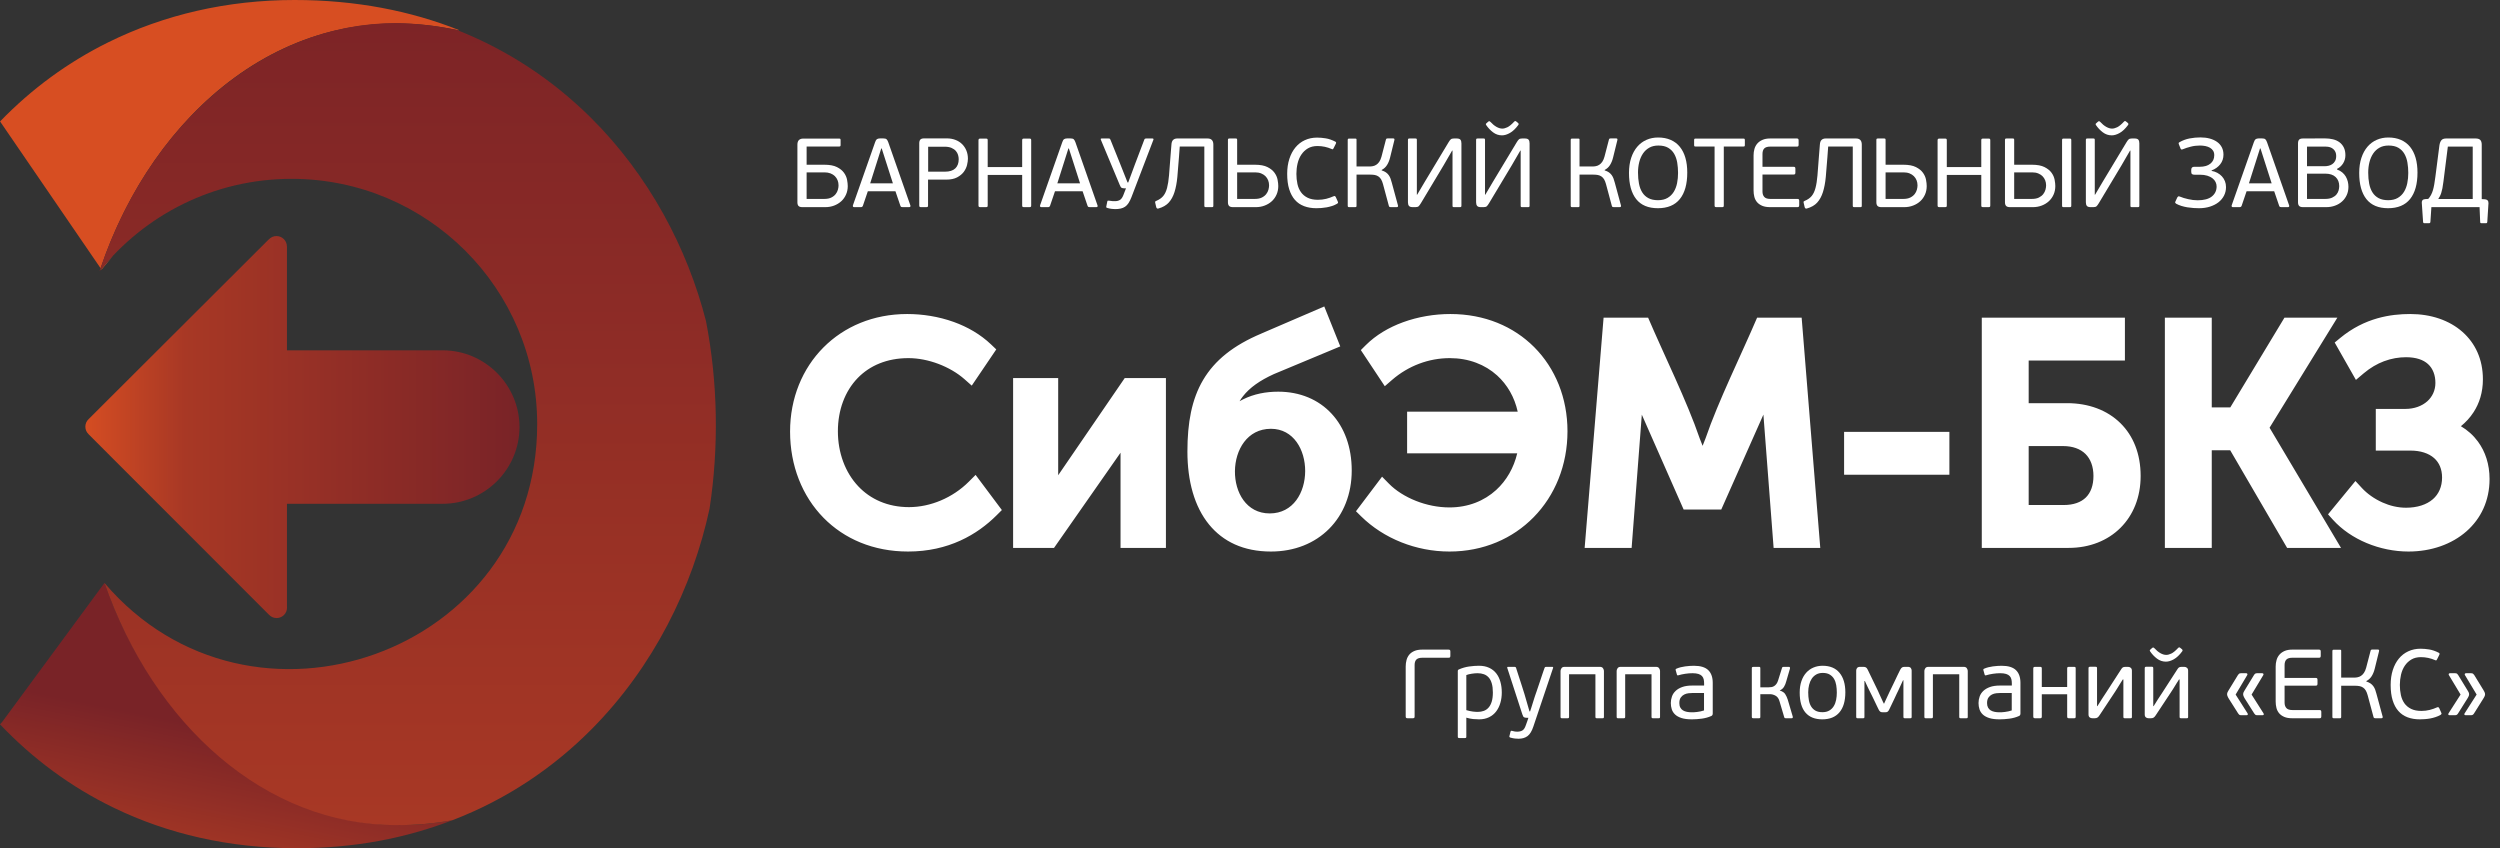 <svg width="168" height="57" viewBox="0 0 168 57" fill="none" xmlns="http://www.w3.org/2000/svg">
<rect x="0" y="0" width="168" height="57" fill="#333333" stroke="none"/>
<path fill-rule="evenodd" clip-rule="evenodd" d="M0.157 48.5L0 48.674C2.186 50.976 4.751 52.883 7.659 54.288C11.26 56.028 15.376 57 19.937 57C23.875 57 27.28 56.316 30.397 55.12C19.247 57.172 10.549 49.178 7.02 39.175L0.157 48.5Z" fill="url(#paint0_linear_224_48)"/>
<path d="M6.823 18.118L6.801 18.086C7.059 17.772 7.327 17.467 7.606 17.172L6.823 18.118ZM6.758 18.023L0.005 8.161C2.12 5.972 4.561 4.188 7.259 2.851C11.019 0.989 15.263 0 19.796 0C23.937 0 27.619 0.74 30.848 2.022L30.785 2.045L30.729 2.022C19.31 -0.44 10.276 7.625 6.758 18.023Z" fill="#D74E22"/>
<path d="M7.132 39.18L7.14 39.175L7.162 39.162L7.132 39.18Z" fill="white"/>
<path fill-rule="evenodd" clip-rule="evenodd" d="M18.054 16.1L18.05 16.098L5.961 28.159C5.822 28.287 5.735 28.47 5.735 28.673C5.735 28.877 5.823 29.06 5.962 29.188V29.19L18.064 41.299H18.065C18.193 41.442 18.38 41.533 18.588 41.533C18.975 41.533 19.288 41.22 19.288 40.834C19.288 40.805 19.286 40.776 19.283 40.747V33.855H29.746C32.587 33.855 34.91 31.534 34.91 28.698C34.91 25.862 32.587 23.541 29.746 23.541H19.283V16.555L19.279 16.553C19.274 16.171 18.963 15.863 18.579 15.863C18.37 15.863 18.183 15.955 18.054 16.1Z" fill="url(#paint1_linear_224_48)"/>
<path fill-rule="evenodd" clip-rule="evenodd" d="M6.689 18.224C9.714 14.442 14.37 12.018 19.594 12.018C28.71 12.018 36.099 19.397 36.099 28.5C36.099 43.919 16.843 50.702 7.02 39.175C10.35 48.698 17.797 55.451 26.652 55.451C27.96 55.451 29.208 55.337 30.397 55.12C34.084 53.707 37.198 51.576 39.744 49.013C43.918 44.813 46.553 39.447 47.683 34.176C48.316 30.026 48.24 25.688 47.443 21.579C46.199 16.706 43.623 11.783 39.67 7.875C37.217 5.451 34.24 3.417 30.73 2.023C29.442 1.745 28.085 1.579 26.652 1.548C17.643 1.548 9.926 8.437 6.689 18.224Z" fill="url(#paint2_linear_224_48)"/>
<path d="M55.342 34.797C53.908 33.337 53.093 31.293 53.093 29.001C53.093 26.751 53.924 24.766 55.338 23.346C56.732 21.946 58.686 21.102 60.963 21.102C61.994 21.102 63.079 21.271 64.094 21.636C65.02 21.97 65.887 22.467 66.601 23.148L66.949 23.48L65.302 25.914L64.817 25.485C64.335 25.059 63.721 24.702 63.055 24.451C62.406 24.207 61.711 24.066 61.044 24.066C59.595 24.066 58.44 24.575 57.638 25.403C56.775 26.294 56.306 27.566 56.306 28.981C56.306 30.417 56.791 31.743 57.677 32.681C58.488 33.54 59.647 34.079 61.085 34.079C61.811 34.079 62.545 33.919 63.228 33.63C63.919 33.337 64.563 32.91 65.096 32.377L65.56 31.913L67.326 34.275L66.978 34.622C66.326 35.273 65.518 35.883 64.529 36.331C63.543 36.779 62.382 37.063 61.024 37.063C58.679 37.063 56.726 36.206 55.342 34.797ZM159.036 36.492C158.167 36.129 157.378 35.598 156.77 34.925L156.444 34.563L158.285 32.324L158.726 32.801C159.073 33.175 159.553 33.522 160.106 33.768C160.592 33.985 161.134 34.119 161.686 34.119C162.436 34.119 163.064 33.917 163.49 33.546C163.879 33.208 164.107 32.712 164.107 32.088C164.107 31.524 163.91 31.082 163.574 30.785C163.203 30.457 162.651 30.28 161.991 30.28H159.653V27.479H161.646C162.235 27.479 162.754 27.288 163.117 26.964C163.453 26.66 163.659 26.233 163.659 25.732C163.659 25.227 163.501 24.77 163.16 24.463C162.848 24.18 162.364 24.005 161.686 24.005C161.21 24.005 160.704 24.086 160.197 24.278C159.743 24.45 159.285 24.712 158.84 25.088L158.318 25.53L156.891 23.018L157.257 22.716C158.087 22.03 158.941 21.626 159.754 21.393C160.56 21.163 161.318 21.102 161.971 21.102C163.369 21.102 164.6 21.526 165.479 22.304C166.338 23.064 166.851 24.146 166.851 25.488C166.851 26.38 166.608 27.104 166.233 27.687C165.99 28.066 165.693 28.381 165.372 28.641C165.822 28.907 166.211 29.254 166.519 29.674C167.014 30.348 167.298 31.2 167.298 32.19C167.298 33.657 166.71 34.856 165.75 35.702C164.758 36.577 163.375 37.063 161.849 37.063C160.898 37.063 159.923 36.864 159.036 36.492ZM148.061 36.819H145.479V21.346H148.63V27.377H149.876L153.516 21.346H157.071L152.515 28.743L157.316 36.819H153.694L149.871 30.26H148.63V36.819H148.061ZM139.012 36.819H133.176V21.346H142.794V24.229H136.327V27.093H138.91C140.353 27.093 141.61 27.562 142.5 28.443C143.349 29.283 143.851 30.481 143.851 31.986C143.851 33.416 143.353 34.616 142.501 35.466C141.639 36.327 140.426 36.819 139.012 36.819ZM136.327 29.976V33.937H138.686C139.334 33.937 139.837 33.757 140.169 33.431C140.5 33.106 140.68 32.613 140.68 31.986C140.68 31.353 140.487 30.846 140.145 30.507C139.8 30.166 139.286 29.976 138.646 29.976H136.327ZM130.43 31.904H123.923V29.022H130.999V31.904H130.43ZM109.118 36.819H106.488L107.761 21.346H110.753C111.824 23.852 113.368 26.967 114.218 29.456C114.283 29.614 114.35 29.786 114.415 29.96C114.481 29.785 114.548 29.614 114.613 29.456C115.462 26.968 117.008 23.85 118.078 21.346H121.071L122.322 36.819H119.187L118.501 27.862L115.669 34.24H113.14L110.33 27.865L109.645 36.819H109.118ZM94.18 36.447C93.139 36.035 92.216 35.433 91.476 34.706L91.121 34.356L92.874 32.033L93.336 32.503C93.791 32.967 94.427 33.373 95.156 33.661C95.852 33.936 96.627 34.099 97.405 34.099C98.667 34.099 99.742 33.657 100.541 32.928C101.236 32.293 101.728 31.437 101.957 30.463H94.558V27.662H101.989C101.775 26.691 101.292 25.852 100.606 25.23C99.8 24.501 98.704 24.066 97.425 24.066C96.722 24.066 96.026 24.193 95.367 24.442C94.716 24.687 94.099 25.052 93.546 25.53L93.058 25.953L91.448 23.526L91.776 23.198C92.461 22.514 93.333 22.001 94.286 21.653C95.297 21.284 96.401 21.102 97.466 21.102C99.775 21.102 101.715 21.942 103.095 23.324C104.518 24.749 105.335 26.745 105.335 28.981C105.335 31.269 104.491 33.298 103.065 34.753C101.656 36.192 99.685 37.063 97.405 37.063C96.264 37.063 95.171 36.84 94.18 36.447ZM81.252 35.252C80.262 34.044 79.794 32.324 79.794 30.342C79.794 28.406 80.081 26.837 80.85 25.532C81.627 24.22 82.87 23.21 84.776 22.41L84.776 22.408L88.991 20.594L90.066 23.278L85.604 25.139C84.669 25.565 83.986 26.043 83.53 26.626C83.446 26.733 83.369 26.845 83.299 26.962C83.371 26.921 83.443 26.882 83.516 26.845C84.266 26.467 85.084 26.321 85.895 26.321C87.362 26.321 88.609 26.853 89.489 27.806C90.341 28.728 90.836 30.035 90.836 31.621C90.836 33.205 90.28 34.57 89.313 35.54C88.356 36.499 87.008 37.063 85.406 37.063C83.558 37.063 82.186 36.392 81.252 35.252ZM85.325 34.502C88.51 34.502 88.467 28.815 85.406 28.815C82.216 28.815 82.174 34.502 85.325 34.502ZM70.541 36.819H68.081V25.407H71.11V31.936L75.581 25.407H78.35V36.819H75.3V30.423L70.83 36.819H70.541Z" fill="white"/>
<path d="M56.35 12.459C56.35 12.336 56.329 12.222 56.288 12.117C56.246 12.011 56.186 11.919 56.107 11.84C56.029 11.761 55.93 11.699 55.812 11.652C55.694 11.607 55.558 11.583 55.405 11.583H54.205V13.367H55.399C55.587 13.367 55.742 13.336 55.864 13.275C55.987 13.214 56.084 13.137 56.156 13.045C56.229 12.952 56.279 12.854 56.307 12.748C56.336 12.643 56.35 12.547 56.35 12.459ZM53.921 13.92C53.798 13.92 53.712 13.894 53.661 13.841C53.611 13.788 53.586 13.705 53.586 13.591V9.721C53.586 9.581 53.62 9.477 53.688 9.412C53.756 9.346 53.852 9.313 53.974 9.313H56.389C56.434 9.313 56.461 9.322 56.472 9.339C56.483 9.357 56.488 9.385 56.488 9.425V9.741C56.488 9.776 56.483 9.802 56.472 9.82C56.461 9.837 56.434 9.846 56.389 9.846H54.205V11.07H55.393C55.752 11.07 56.035 11.123 56.243 11.228C56.451 11.333 56.609 11.46 56.716 11.61C56.823 11.759 56.892 11.916 56.923 12.08C56.953 12.245 56.969 12.386 56.969 12.505C56.969 12.711 56.931 12.901 56.853 13.074C56.777 13.248 56.67 13.397 56.535 13.522C56.398 13.647 56.238 13.744 56.054 13.815C55.87 13.885 55.672 13.92 55.462 13.92H53.921Z" fill="white"/>
<path d="M59.562 10.945L59.252 9.978H59.219L58.923 10.912L58.476 12.321H60.003L59.562 10.945ZM60.661 13.92C60.621 13.92 60.59 13.916 60.565 13.907C60.541 13.898 60.52 13.87 60.503 13.821L60.174 12.854H58.318L57.989 13.821C57.967 13.887 57.921 13.92 57.85 13.92H57.403C57.359 13.92 57.332 13.908 57.321 13.884C57.31 13.86 57.309 13.83 57.317 13.795L58.805 9.563C58.84 9.458 58.879 9.389 58.923 9.356C58.967 9.323 59.039 9.304 59.14 9.3H59.338C59.456 9.3 59.536 9.32 59.578 9.359C59.62 9.399 59.658 9.466 59.693 9.563L61.174 13.795C61.187 13.825 61.188 13.854 61.177 13.88C61.167 13.907 61.139 13.92 61.095 13.92H60.661Z" fill="white"/>
<path d="M64.425 10.702C64.425 10.61 64.411 10.514 64.382 10.415C64.354 10.317 64.305 10.227 64.234 10.145C64.164 10.064 64.068 9.996 63.945 9.941C63.822 9.887 63.668 9.859 63.484 9.859H62.372V11.537H63.497C63.809 11.537 64.041 11.464 64.195 11.317C64.348 11.17 64.425 10.965 64.425 10.702ZM61.773 9.635C61.773 9.521 61.797 9.437 61.845 9.382C61.893 9.327 61.979 9.3 62.101 9.3H63.632C63.837 9.3 64.027 9.333 64.2 9.399C64.373 9.464 64.522 9.557 64.646 9.678C64.771 9.799 64.869 9.944 64.939 10.113C65.009 10.281 65.044 10.467 65.044 10.668C65.044 10.787 65.024 10.928 64.985 11.09C64.945 11.252 64.872 11.406 64.765 11.551C64.657 11.695 64.509 11.818 64.318 11.919C64.128 12.02 63.884 12.07 63.586 12.07H62.365V13.808C62.365 13.856 62.356 13.887 62.339 13.9C62.321 13.913 62.288 13.92 62.24 13.92H61.898C61.854 13.92 61.822 13.913 61.803 13.9C61.783 13.887 61.773 13.856 61.773 13.808V9.635Z" fill="white"/>
<path d="M68.69 9.425C68.69 9.377 68.7 9.346 68.719 9.333C68.74 9.319 68.771 9.313 68.815 9.313H69.17C69.219 9.313 69.251 9.319 69.269 9.333C69.287 9.346 69.296 9.377 69.296 9.425V13.808C69.296 13.856 69.287 13.887 69.269 13.9C69.251 13.913 69.219 13.92 69.17 13.92H68.815C68.771 13.92 68.74 13.913 68.719 13.9C68.7 13.887 68.69 13.856 68.69 13.808V11.755H66.373V13.808C66.373 13.856 66.364 13.887 66.347 13.9C66.329 13.913 66.295 13.92 66.247 13.92H65.881C65.841 13.92 65.81 13.913 65.788 13.9C65.766 13.887 65.754 13.856 65.754 13.808V9.425C65.754 9.377 65.766 9.346 65.788 9.333C65.81 9.319 65.841 9.313 65.881 9.313H66.247C66.295 9.313 66.329 9.319 66.347 9.333C66.364 9.346 66.373 9.377 66.373 9.425V11.228H68.69V9.425Z" fill="white"/>
<path d="M72.139 10.945L71.829 9.978H71.796L71.501 10.912L71.053 12.321H72.58L72.139 10.945ZM73.238 13.92C73.198 13.92 73.167 13.916 73.142 13.907C73.118 13.898 73.097 13.87 73.08 13.821L72.751 12.854H70.895L70.566 13.821C70.544 13.887 70.498 13.92 70.428 13.92H69.98C69.936 13.92 69.909 13.908 69.898 13.884C69.887 13.86 69.886 13.83 69.894 13.795L71.382 9.563C71.417 9.458 71.456 9.389 71.501 9.356C71.544 9.323 71.617 9.304 71.718 9.3H71.915C72.033 9.3 72.114 9.32 72.155 9.359C72.197 9.399 72.235 9.466 72.27 9.563L73.751 13.795C73.765 13.825 73.765 13.854 73.755 13.88C73.744 13.907 73.716 13.92 73.672 13.92H73.238Z" fill="white"/>
<path d="M76.035 13.248C75.973 13.407 75.908 13.538 75.84 13.643C75.772 13.749 75.695 13.831 75.607 13.89C75.519 13.95 75.42 13.991 75.311 14.015C75.201 14.039 75.078 14.052 74.942 14.052C74.885 14.052 74.811 14.047 74.719 14.038C74.626 14.029 74.53 14.01 74.429 13.979C74.385 13.966 74.358 13.953 74.347 13.94C74.335 13.927 74.335 13.905 74.343 13.874L74.409 13.545C74.418 13.51 74.43 13.49 74.445 13.485C74.461 13.481 74.486 13.481 74.521 13.485C74.618 13.499 74.698 13.509 74.765 13.515C74.83 13.522 74.894 13.523 74.955 13.518C75.078 13.514 75.183 13.485 75.268 13.43C75.353 13.375 75.427 13.271 75.488 13.117L75.666 12.656H75.561C75.49 12.656 75.431 12.646 75.383 12.627C75.335 12.607 75.289 12.54 75.245 12.426L73.975 9.385C73.953 9.333 73.975 9.306 74.04 9.306H74.501C74.545 9.306 74.575 9.315 74.59 9.333C74.605 9.35 74.618 9.372 74.626 9.398L75.317 11.116L75.771 12.261H75.817L76.258 11.07L76.897 9.385C76.91 9.35 76.927 9.328 76.946 9.319C76.966 9.311 76.993 9.306 77.029 9.306H77.443C77.478 9.306 77.5 9.315 77.509 9.333C77.518 9.35 77.518 9.37 77.509 9.392L76.035 13.248Z" fill="white"/>
<path d="M78.72 9.721C78.729 9.572 78.767 9.465 78.835 9.402C78.903 9.338 78.994 9.306 79.108 9.306H81.148C81.407 9.306 81.537 9.445 81.537 9.721V13.821C81.537 13.865 81.529 13.893 81.514 13.903C81.498 13.915 81.471 13.92 81.431 13.92H81.037C81.001 13.92 80.975 13.915 80.958 13.903C80.94 13.893 80.931 13.865 80.931 13.821V9.846H79.279L79.227 10.557C79.191 11.057 79.155 11.502 79.118 11.893C79.081 12.283 79.017 12.621 78.927 12.906C78.837 13.192 78.709 13.426 78.542 13.611C78.375 13.795 78.143 13.929 77.845 14.012C77.818 14.021 77.792 14.021 77.766 14.012C77.739 14.003 77.717 13.975 77.7 13.927L77.634 13.643C77.617 13.586 77.618 13.55 77.637 13.535C77.657 13.52 77.678 13.508 77.7 13.499C77.902 13.415 78.058 13.306 78.171 13.17C78.282 13.034 78.368 12.853 78.427 12.627C78.486 12.401 78.53 12.12 78.559 11.784C78.587 11.449 78.619 11.037 78.654 10.55L78.72 9.721Z" fill="white"/>
<path d="M85.282 12.459C85.282 12.336 85.261 12.222 85.22 12.117C85.178 12.011 85.118 11.919 85.039 11.84C84.96 11.761 84.863 11.699 84.747 11.652C84.631 11.606 84.497 11.583 84.344 11.583H83.136V13.367H84.33C84.518 13.367 84.674 13.336 84.796 13.275C84.919 13.214 85.016 13.137 85.088 13.045C85.16 12.952 85.211 12.854 85.239 12.748C85.267 12.643 85.282 12.547 85.282 12.459ZM82.853 13.92C82.735 13.92 82.649 13.893 82.596 13.841C82.544 13.788 82.517 13.705 82.517 13.591V9.405C82.517 9.361 82.526 9.334 82.544 9.323C82.562 9.312 82.588 9.306 82.624 9.306H83.03C83.07 9.306 83.097 9.312 83.113 9.323C83.129 9.334 83.136 9.361 83.136 9.405V11.07H84.325C84.683 11.07 84.967 11.123 85.175 11.228C85.383 11.333 85.54 11.46 85.648 11.61C85.755 11.759 85.824 11.916 85.854 12.08C85.885 12.245 85.9 12.386 85.9 12.505C85.9 12.711 85.862 12.901 85.785 13.074C85.709 13.248 85.602 13.397 85.466 13.522C85.33 13.647 85.17 13.744 84.986 13.814C84.801 13.885 84.604 13.92 84.393 13.92H82.853Z" fill="white"/>
<path d="M88.566 13.426C88.759 13.426 88.943 13.404 89.119 13.361C89.294 13.317 89.459 13.259 89.612 13.19C89.661 13.167 89.695 13.165 89.718 13.183C89.739 13.2 89.755 13.22 89.764 13.242L89.889 13.518C89.915 13.571 89.924 13.607 89.915 13.627C89.906 13.647 89.886 13.668 89.856 13.69C89.751 13.751 89.637 13.801 89.517 13.841C89.396 13.88 89.275 13.911 89.155 13.933C89.034 13.955 88.915 13.97 88.796 13.979C88.678 13.988 88.566 13.992 88.46 13.992C88.154 13.992 87.878 13.946 87.635 13.854C87.391 13.762 87.186 13.622 87.019 13.433C86.853 13.244 86.724 13.005 86.634 12.716C86.544 12.426 86.499 12.082 86.499 11.682C86.499 11.313 86.547 10.979 86.644 10.679C86.74 10.378 86.877 10.121 87.052 9.909C87.228 9.696 87.439 9.532 87.687 9.418C87.935 9.304 88.208 9.247 88.507 9.247C88.695 9.247 88.89 9.264 89.092 9.297C89.294 9.329 89.507 9.403 89.731 9.517C89.757 9.53 89.775 9.548 89.784 9.569C89.792 9.592 89.786 9.625 89.764 9.668L89.612 9.971C89.599 9.997 89.585 10.016 89.57 10.027C89.554 10.038 89.529 10.035 89.494 10.017C89.187 9.881 88.866 9.813 88.533 9.813C88.283 9.813 88.069 9.866 87.891 9.971C87.714 10.076 87.567 10.216 87.451 10.389C87.334 10.562 87.25 10.762 87.197 10.988C87.144 11.214 87.118 11.445 87.118 11.682C87.118 11.924 87.141 12.15 87.187 12.36C87.233 12.571 87.312 12.755 87.424 12.913C87.536 13.071 87.685 13.196 87.872 13.288C88.058 13.38 88.29 13.426 88.566 13.426Z" fill="white"/>
<path d="M92.85 11.452C92.965 11.487 93.059 11.531 93.133 11.583C93.208 11.636 93.271 11.698 93.321 11.768C93.372 11.838 93.412 11.915 93.443 11.998C93.474 12.082 93.502 12.174 93.528 12.275L93.943 13.801C93.952 13.823 93.952 13.848 93.943 13.877C93.934 13.906 93.906 13.92 93.857 13.92H93.456C93.434 13.92 93.41 13.916 93.384 13.907C93.357 13.898 93.34 13.874 93.331 13.835L92.936 12.367C92.901 12.239 92.859 12.135 92.811 12.054C92.763 11.973 92.703 11.908 92.633 11.86C92.563 11.812 92.484 11.779 92.396 11.761C92.308 11.744 92.208 11.735 92.093 11.735H91.159V13.821C91.159 13.865 91.151 13.893 91.136 13.903C91.12 13.915 91.093 13.92 91.054 13.92H90.672C90.637 13.92 90.611 13.915 90.593 13.903C90.576 13.893 90.567 13.865 90.567 13.821V9.412C90.567 9.368 90.576 9.34 90.593 9.329C90.611 9.318 90.637 9.313 90.672 9.313H91.06C91.1 9.313 91.127 9.318 91.142 9.329C91.158 9.34 91.163 9.368 91.159 9.412V11.188H92.034C92.104 11.188 92.179 11.181 92.258 11.165C92.337 11.15 92.413 11.12 92.485 11.073C92.558 11.027 92.624 10.961 92.686 10.873C92.747 10.785 92.798 10.668 92.837 10.524L93.133 9.385C93.142 9.346 93.159 9.322 93.183 9.313C93.207 9.304 93.23 9.3 93.252 9.3H93.614C93.667 9.3 93.696 9.315 93.703 9.346C93.709 9.377 93.708 9.403 93.7 9.425L93.41 10.603C93.362 10.792 93.294 10.955 93.206 11.093C93.118 11.232 93 11.34 92.85 11.419V11.452Z" fill="white"/>
<path d="M97.582 10.122L97.01 11.11L95.483 13.657C95.425 13.753 95.375 13.821 95.332 13.861C95.287 13.9 95.217 13.92 95.121 13.92H94.937C94.814 13.92 94.729 13.893 94.683 13.838C94.637 13.783 94.614 13.701 94.614 13.591V9.405C94.614 9.361 94.623 9.334 94.64 9.323C94.658 9.312 94.684 9.306 94.719 9.306H95.108C95.147 9.306 95.174 9.312 95.19 9.323C95.205 9.334 95.213 9.361 95.213 9.405V13.084H95.233L95.766 12.182L97.339 9.569C97.396 9.473 97.446 9.405 97.49 9.366C97.534 9.326 97.604 9.306 97.701 9.306H97.885C98.012 9.306 98.098 9.334 98.142 9.389C98.185 9.443 98.208 9.526 98.208 9.635V13.821C98.208 13.865 98.198 13.893 98.181 13.903C98.163 13.914 98.137 13.92 98.102 13.92H97.714C97.674 13.92 97.647 13.914 97.632 13.903C97.616 13.893 97.609 13.865 97.609 13.821V10.122H97.582Z" fill="white"/>
<path d="M100.932 9.096C100.713 9.096 100.513 9.028 100.333 8.892C100.153 8.756 99.999 8.593 99.872 8.405C99.864 8.391 99.856 8.374 99.849 8.352C99.843 8.33 99.857 8.306 99.892 8.28L100.017 8.168C100.057 8.146 100.083 8.138 100.096 8.145C100.109 8.151 100.131 8.168 100.162 8.194C100.289 8.334 100.422 8.444 100.56 8.523C100.698 8.602 100.831 8.642 100.958 8.642C101.055 8.642 101.167 8.612 101.294 8.553C101.421 8.493 101.575 8.367 101.755 8.174C101.79 8.143 101.814 8.129 101.827 8.131C101.84 8.134 101.858 8.141 101.88 8.154L102.011 8.26C102.046 8.295 102.061 8.323 102.054 8.345C102.048 8.367 102.04 8.385 102.031 8.398C101.847 8.648 101.659 8.827 101.468 8.934C101.277 9.042 101.099 9.096 100.932 9.096ZM102.163 10.122L101.59 11.11L100.063 13.657C100.006 13.753 99.956 13.821 99.912 13.861C99.868 13.9 99.798 13.92 99.701 13.92H99.517C99.394 13.92 99.31 13.893 99.264 13.838C99.218 13.783 99.194 13.7 99.194 13.591V9.405C99.194 9.361 99.203 9.334 99.221 9.323C99.238 9.312 99.265 9.306 99.3 9.306H99.688C99.728 9.306 99.755 9.312 99.77 9.323C99.786 9.334 99.793 9.361 99.793 9.405V13.084H99.813L100.346 12.182L101.919 9.569C101.976 9.473 102.027 9.405 102.071 9.366C102.114 9.326 102.185 9.306 102.281 9.306H102.466C102.593 9.306 102.678 9.334 102.722 9.389C102.766 9.443 102.788 9.526 102.788 9.635V13.821C102.788 13.865 102.779 13.893 102.762 13.903C102.744 13.915 102.718 13.92 102.683 13.92H102.294C102.255 13.92 102.227 13.915 102.212 13.903C102.197 13.893 102.189 13.865 102.189 13.821V10.122H102.163Z" fill="white"/>
<path d="M107.836 11.452C107.95 11.487 108.045 11.531 108.119 11.583C108.193 11.636 108.256 11.698 108.307 11.768C108.357 11.838 108.397 11.915 108.428 11.998C108.459 12.082 108.488 12.174 108.514 12.275L108.928 13.801C108.937 13.823 108.937 13.848 108.928 13.877C108.92 13.906 108.891 13.92 108.843 13.92H108.442C108.419 13.92 108.395 13.916 108.369 13.907C108.343 13.898 108.325 13.874 108.316 13.835L107.921 12.367C107.886 12.239 107.845 12.135 107.797 12.054C107.748 11.973 107.689 11.908 107.619 11.86C107.549 11.812 107.47 11.779 107.382 11.761C107.294 11.744 107.193 11.735 107.079 11.735H106.144V13.821C106.144 13.865 106.137 13.893 106.121 13.903C106.106 13.915 106.079 13.92 106.039 13.92H105.658C105.622 13.92 105.596 13.915 105.579 13.903C105.561 13.893 105.552 13.865 105.552 13.821V9.412C105.552 9.368 105.561 9.34 105.579 9.329C105.596 9.318 105.622 9.313 105.658 9.313H106.046C106.085 9.313 106.113 9.318 106.128 9.329C106.143 9.34 106.149 9.368 106.144 9.412V11.188H107.02C107.09 11.188 107.165 11.181 107.244 11.165C107.323 11.15 107.398 11.12 107.471 11.073C107.543 11.027 107.61 10.961 107.672 10.873C107.733 10.785 107.784 10.668 107.823 10.524L108.119 9.385C108.128 9.346 108.144 9.322 108.168 9.313C108.192 9.304 108.215 9.3 108.237 9.3H108.599C108.652 9.3 108.682 9.315 108.688 9.346C108.695 9.377 108.694 9.403 108.685 9.425L108.395 10.603C108.347 10.792 108.279 10.955 108.191 11.093C108.104 11.232 107.985 11.34 107.836 11.419V11.452Z" fill="white"/>
<path d="M112.765 11.623C112.765 11.382 112.747 11.15 112.71 10.929C112.672 10.707 112.604 10.511 112.506 10.339C112.407 10.168 112.272 10.033 112.101 9.931C111.93 9.831 111.71 9.78 111.443 9.78C111.206 9.78 111.002 9.828 110.831 9.925C110.66 10.021 110.518 10.153 110.406 10.32C110.294 10.487 110.211 10.68 110.156 10.899C110.101 11.118 110.074 11.351 110.074 11.597C110.074 11.869 110.096 12.118 110.14 12.344C110.183 12.57 110.257 12.765 110.36 12.929C110.463 13.094 110.6 13.222 110.772 13.314C110.943 13.407 111.158 13.453 111.417 13.453C111.671 13.453 111.885 13.402 112.058 13.301C112.231 13.2 112.371 13.064 112.476 12.893C112.581 12.722 112.656 12.527 112.7 12.307C112.744 12.088 112.765 11.86 112.765 11.623ZM113.384 11.597C113.384 12.369 113.219 12.961 112.887 13.374C112.556 13.786 112.063 13.992 111.41 13.992C110.76 13.992 110.275 13.788 109.952 13.38C109.63 12.972 109.468 12.386 109.468 11.623C109.468 11.241 109.518 10.902 109.616 10.606C109.715 10.31 109.851 10.061 110.025 9.859C110.198 9.657 110.404 9.504 110.643 9.398C110.882 9.293 111.142 9.24 111.423 9.24C111.743 9.24 112.026 9.294 112.272 9.402C112.518 9.509 112.723 9.665 112.887 9.869C113.052 10.073 113.176 10.32 113.259 10.609C113.343 10.899 113.384 11.228 113.384 11.597Z" fill="white"/>
<path d="M115.22 9.846H113.937C113.898 9.846 113.872 9.838 113.861 9.823C113.85 9.808 113.845 9.78 113.845 9.741V9.418C113.845 9.383 113.85 9.357 113.861 9.339C113.872 9.322 113.898 9.313 113.937 9.313H117.162C117.201 9.313 117.227 9.322 117.237 9.339C117.249 9.357 117.254 9.383 117.254 9.418V9.741C117.254 9.78 117.249 9.808 117.237 9.823C117.227 9.838 117.201 9.846 117.162 9.846H115.839V13.808C115.839 13.856 115.83 13.887 115.813 13.9C115.795 13.913 115.764 13.92 115.721 13.92H115.346C115.302 13.92 115.27 13.913 115.25 13.9C115.23 13.887 115.22 13.856 115.22 13.808V9.846Z" fill="white"/>
<path d="M120.884 13.887C120.868 13.909 120.834 13.92 120.782 13.92H118.952C118.737 13.92 118.558 13.889 118.416 13.828C118.273 13.766 118.159 13.685 118.073 13.584C117.988 13.483 117.927 13.365 117.892 13.229C117.857 13.093 117.84 12.948 117.84 12.794V10.438C117.84 10.289 117.859 10.145 117.899 10.007C117.938 9.869 118.003 9.748 118.093 9.645C118.183 9.542 118.298 9.46 118.439 9.399C118.579 9.337 118.75 9.306 118.952 9.306H120.749C120.797 9.306 120.829 9.317 120.844 9.339C120.859 9.361 120.867 9.396 120.867 9.444V9.721C120.867 9.769 120.859 9.803 120.844 9.823C120.829 9.843 120.797 9.852 120.749 9.852H118.959C118.774 9.852 118.642 9.893 118.56 9.974C118.479 10.056 118.439 10.182 118.439 10.353V11.209H120.532C120.58 11.209 120.611 11.219 120.627 11.241C120.642 11.263 120.65 11.298 120.65 11.347V11.597C120.65 11.64 120.642 11.674 120.627 11.695C120.611 11.717 120.58 11.728 120.532 11.728H118.439V12.873C118.439 13.023 118.478 13.142 118.557 13.232C118.636 13.322 118.77 13.367 118.959 13.367H120.782C120.834 13.367 120.868 13.378 120.884 13.4C120.899 13.422 120.907 13.457 120.907 13.505V13.782C120.907 13.83 120.899 13.865 120.884 13.887Z" fill="white"/>
<path d="M122.295 9.721C122.304 9.572 122.342 9.465 122.41 9.402C122.478 9.338 122.569 9.306 122.684 9.306H124.724C124.983 9.306 125.112 9.445 125.112 9.721V13.821C125.112 13.865 125.104 13.893 125.089 13.903C125.074 13.915 125.046 13.92 125.007 13.92H124.612C124.577 13.92 124.55 13.915 124.533 13.903C124.515 13.893 124.506 13.865 124.506 13.821V9.846H122.854L122.802 10.557C122.767 11.057 122.73 11.502 122.693 11.893C122.656 12.283 122.592 12.621 122.502 12.906C122.413 13.192 122.284 13.426 122.117 13.611C121.951 13.795 121.718 13.929 121.42 14.012C121.393 14.021 121.367 14.021 121.341 14.012C121.315 14.003 121.292 13.975 121.275 13.927L121.209 13.643C121.192 13.586 121.193 13.55 121.213 13.535C121.232 13.52 121.253 13.508 121.275 13.499C121.477 13.415 121.634 13.306 121.746 13.17C121.858 13.034 121.943 12.853 122.002 12.627C122.062 12.401 122.105 12.12 122.134 11.784C122.162 11.449 122.194 11.037 122.229 10.55L122.295 9.721Z" fill="white"/>
<path d="M128.857 12.459C128.857 12.336 128.836 12.222 128.795 12.117C128.753 12.011 128.693 11.919 128.614 11.84C128.535 11.761 128.438 11.699 128.322 11.652C128.206 11.606 128.072 11.583 127.918 11.583H126.711V13.367H127.905C128.093 13.367 128.249 13.336 128.371 13.275C128.494 13.214 128.591 13.137 128.663 13.045C128.735 12.952 128.786 12.854 128.814 12.748C128.842 12.643 128.857 12.547 128.857 12.459ZM126.428 13.92C126.31 13.92 126.224 13.893 126.171 13.841C126.119 13.788 126.092 13.705 126.092 13.591V9.405C126.092 9.361 126.101 9.334 126.119 9.323C126.137 9.312 126.163 9.306 126.199 9.306H126.605C126.644 9.306 126.672 9.312 126.688 9.323C126.703 9.334 126.711 9.361 126.711 9.405V11.07H127.899C128.258 11.07 128.542 11.123 128.75 11.228C128.958 11.333 129.115 11.46 129.223 11.61C129.33 11.759 129.399 11.916 129.429 12.08C129.46 12.245 129.475 12.386 129.475 12.505C129.475 12.711 129.437 12.901 129.36 13.074C129.283 13.248 129.177 13.397 129.041 13.522C128.905 13.647 128.745 13.744 128.56 13.814C128.376 13.885 128.179 13.92 127.968 13.92H126.428Z" fill="white"/>
<path d="M133.142 9.425C133.142 9.377 133.151 9.346 133.171 9.333C133.191 9.319 133.223 9.313 133.267 9.313H133.622C133.67 9.313 133.703 9.319 133.721 9.333C133.738 9.346 133.747 9.377 133.747 9.425V13.808C133.747 13.856 133.738 13.887 133.721 13.9C133.703 13.913 133.67 13.92 133.622 13.92H133.267C133.223 13.92 133.191 13.913 133.171 13.9C133.151 13.887 133.142 13.856 133.142 13.808V11.755H130.825V13.808C130.825 13.856 130.816 13.887 130.798 13.9C130.78 13.913 130.747 13.92 130.699 13.92H130.333C130.293 13.92 130.262 13.913 130.239 13.9C130.217 13.887 130.206 13.856 130.206 13.808V9.425C130.206 9.377 130.217 9.346 130.239 9.333C130.262 9.319 130.293 9.313 130.333 9.313H130.699C130.747 9.313 130.78 9.319 130.798 9.333C130.816 9.346 130.825 9.377 130.825 9.425V11.228H133.142V9.425Z" fill="white"/>
<path d="M139.19 13.821C139.19 13.865 139.181 13.893 139.163 13.903C139.146 13.915 139.117 13.92 139.077 13.92H138.678C138.642 13.92 138.616 13.915 138.598 13.903C138.58 13.893 138.571 13.865 138.571 13.821V9.412C138.571 9.368 138.58 9.34 138.598 9.329C138.616 9.318 138.642 9.313 138.678 9.313H139.077C139.117 9.313 139.146 9.318 139.163 9.329C139.181 9.34 139.19 9.368 139.19 9.412V13.821ZM137.498 12.459C137.498 12.336 137.478 12.222 137.436 12.117C137.394 12.011 137.335 11.919 137.256 11.84C137.177 11.761 137.08 11.699 136.964 11.653C136.848 11.606 136.713 11.583 136.56 11.583H135.353V13.367H136.547C136.735 13.367 136.89 13.336 137.013 13.275C137.135 13.214 137.233 13.137 137.305 13.045C137.377 12.952 137.427 12.854 137.456 12.748C137.484 12.643 137.498 12.547 137.498 12.459ZM135.07 13.92C134.951 13.92 134.866 13.894 134.813 13.841C134.761 13.788 134.734 13.705 134.734 13.591V9.405C134.734 9.361 134.743 9.334 134.761 9.323C134.779 9.312 134.805 9.306 134.841 9.306H135.246C135.286 9.306 135.314 9.312 135.33 9.323C135.345 9.334 135.353 9.361 135.353 9.405V11.07H136.541C136.9 11.07 137.184 11.123 137.391 11.228C137.6 11.334 137.757 11.461 137.865 11.61C137.972 11.759 138.04 11.916 138.071 12.08C138.102 12.245 138.117 12.386 138.117 12.505C138.117 12.711 138.079 12.901 138.002 13.074C137.925 13.248 137.819 13.397 137.683 13.522C137.547 13.647 137.387 13.745 137.202 13.815C137.018 13.885 136.821 13.92 136.61 13.92H135.07Z" fill="white"/>
<path d="M141.908 9.096C141.688 9.096 141.489 9.028 141.309 8.892C141.129 8.756 140.975 8.593 140.848 8.405C140.84 8.391 140.832 8.374 140.825 8.352C140.819 8.33 140.833 8.306 140.868 8.28L140.993 8.168C141.033 8.146 141.059 8.138 141.072 8.145C141.085 8.151 141.107 8.168 141.138 8.194C141.265 8.334 141.398 8.444 141.536 8.523C141.674 8.602 141.807 8.642 141.934 8.642C142.031 8.642 142.142 8.612 142.27 8.553C142.397 8.493 142.551 8.367 142.731 8.174C142.766 8.143 142.79 8.129 142.803 8.131C142.816 8.134 142.834 8.141 142.856 8.154L142.987 8.26C143.022 8.295 143.036 8.323 143.03 8.345C143.023 8.367 143.016 8.385 143.007 8.398C142.823 8.648 142.635 8.827 142.444 8.934C142.253 9.042 142.075 9.096 141.908 9.096ZM143.138 10.122L142.566 11.11L141.039 13.657C140.982 13.753 140.932 13.821 140.888 13.861C140.844 13.9 140.774 13.92 140.677 13.92H140.493C140.37 13.92 140.285 13.893 140.239 13.838C140.193 13.783 140.17 13.7 140.17 13.591V9.405C140.17 9.361 140.179 9.334 140.197 9.323C140.214 9.312 140.241 9.306 140.276 9.306H140.664C140.703 9.306 140.731 9.312 140.746 9.323C140.762 9.334 140.769 9.361 140.769 9.405V13.084H140.789L141.322 12.182L142.895 9.569C142.952 9.473 143.003 9.405 143.047 9.366C143.09 9.326 143.16 9.306 143.257 9.306H143.441C143.569 9.306 143.654 9.334 143.698 9.389C143.742 9.443 143.764 9.526 143.764 9.635V13.821C143.764 13.865 143.755 13.893 143.737 13.903C143.72 13.915 143.694 13.92 143.658 13.92H143.27C143.231 13.92 143.203 13.915 143.188 13.903C143.173 13.893 143.165 13.865 143.165 13.821V10.122H143.138Z" fill="white"/>
<path d="M147.831 9.78C147.62 9.78 147.416 9.805 147.219 9.856C147.021 9.906 146.844 9.964 146.686 10.03C146.637 10.052 146.602 10.056 146.58 10.04C146.558 10.025 146.543 10.006 146.534 9.984L146.429 9.721C146.407 9.664 146.399 9.627 146.406 9.609C146.413 9.591 146.431 9.574 146.462 9.556C146.673 9.434 146.9 9.349 147.143 9.303C147.387 9.257 147.627 9.234 147.864 9.234C148.092 9.234 148.3 9.259 148.489 9.309C148.678 9.36 148.841 9.434 148.979 9.53C149.118 9.627 149.225 9.747 149.302 9.892C149.379 10.037 149.417 10.204 149.417 10.392C149.417 10.643 149.343 10.86 149.196 11.044C149.049 11.228 148.858 11.364 148.621 11.452V11.485C148.757 11.507 148.884 11.549 149.002 11.613C149.121 11.677 149.224 11.756 149.312 11.85C149.399 11.944 149.467 12.053 149.516 12.176C149.564 12.299 149.588 12.43 149.588 12.571C149.588 12.777 149.544 12.967 149.457 13.14C149.369 13.313 149.246 13.463 149.088 13.588C148.93 13.713 148.739 13.811 148.515 13.884C148.292 13.956 148.044 13.992 147.772 13.992C147.662 13.992 147.54 13.988 147.407 13.979C147.273 13.97 147.137 13.955 146.998 13.933C146.86 13.911 146.724 13.879 146.59 13.838C146.456 13.796 146.335 13.745 146.225 13.683C146.199 13.661 146.181 13.64 146.172 13.62C146.163 13.601 146.172 13.567 146.199 13.518L146.317 13.262C146.33 13.24 146.348 13.22 146.37 13.203C146.392 13.185 146.429 13.187 146.482 13.209C146.561 13.244 146.648 13.276 146.745 13.304C146.841 13.333 146.942 13.359 147.048 13.383C147.153 13.408 147.259 13.426 147.367 13.44C147.474 13.453 147.578 13.459 147.679 13.459C148.105 13.459 148.424 13.374 148.637 13.203C148.85 13.031 148.956 12.808 148.956 12.531C148.956 12.426 148.933 12.326 148.887 12.232C148.841 12.137 148.772 12.054 148.68 11.982C148.588 11.909 148.471 11.851 148.331 11.807C148.191 11.764 148.026 11.741 147.837 11.741H147.476C147.397 11.741 147.339 11.727 147.304 11.699C147.269 11.67 147.251 11.618 147.251 11.544V11.419C147.251 11.278 147.318 11.208 147.449 11.208H147.818C148.125 11.208 148.365 11.138 148.538 10.998C148.712 10.857 148.798 10.669 148.798 10.432C148.798 10.313 148.773 10.213 148.723 10.132C148.672 10.051 148.603 9.984 148.515 9.931C148.427 9.879 148.324 9.841 148.206 9.816C148.088 9.792 147.962 9.78 147.831 9.78Z" fill="white"/>
<path d="M152.214 10.945L151.905 9.978H151.872L151.576 10.912L151.128 12.321H152.655L152.214 10.945ZM153.314 13.92C153.274 13.92 153.242 13.916 153.218 13.907C153.194 13.898 153.173 13.87 153.156 13.821L152.826 12.854H150.97L150.641 13.821C150.619 13.887 150.573 13.92 150.503 13.92H150.055C150.012 13.92 149.984 13.908 149.973 13.884C149.962 13.86 149.961 13.83 149.97 13.795L151.457 9.563C151.492 9.458 151.532 9.389 151.576 9.356C151.62 9.323 151.692 9.304 151.793 9.3H151.991C152.109 9.3 152.189 9.32 152.231 9.359C152.272 9.399 152.311 9.466 152.346 9.563L153.827 13.795C153.84 13.825 153.841 13.854 153.83 13.88C153.819 13.907 153.792 13.92 153.748 13.92H153.314Z" fill="white"/>
<path d="M157.196 12.505C157.196 12.255 157.116 12.053 156.956 11.899C156.796 11.746 156.562 11.669 156.255 11.669H155.031V13.367H156.255C156.444 13.367 156.6 13.338 156.723 13.281C156.845 13.225 156.942 13.153 157.012 13.068C157.082 12.982 157.13 12.889 157.157 12.788C157.183 12.687 157.196 12.593 157.196 12.505ZM155.031 11.169H156.242C156.312 11.169 156.391 11.159 156.479 11.139C156.567 11.119 156.649 11.084 156.726 11.033C156.802 10.983 156.866 10.912 156.917 10.822C156.967 10.731 156.992 10.616 156.992 10.474C156.992 10.289 156.93 10.139 156.805 10.024C156.68 9.91 156.51 9.853 156.295 9.853H155.031V11.169ZM157.052 11.393C157.188 11.441 157.304 11.506 157.4 11.587C157.497 11.668 157.575 11.76 157.636 11.863C157.696 11.966 157.741 12.077 157.771 12.195C157.8 12.314 157.815 12.432 157.815 12.551C157.815 12.757 157.777 12.944 157.7 13.11C157.623 13.277 157.518 13.421 157.384 13.541C157.25 13.662 157.092 13.755 156.91 13.821C156.728 13.887 156.531 13.92 156.321 13.92H154.761C154.643 13.92 154.557 13.894 154.505 13.841C154.452 13.788 154.426 13.705 154.426 13.591V9.642C154.426 9.528 154.45 9.443 154.498 9.388C154.546 9.334 154.633 9.306 154.761 9.306L156.225 9.3C156.426 9.3 156.612 9.321 156.78 9.362C156.949 9.404 157.094 9.471 157.217 9.563C157.339 9.655 157.436 9.773 157.506 9.915C157.576 10.058 157.611 10.23 157.611 10.432C157.611 10.629 157.561 10.81 157.46 10.975C157.359 11.139 157.223 11.263 157.052 11.346V11.393Z" fill="white"/>
<path d="M161.836 11.623C161.836 11.382 161.818 11.15 161.78 10.929C161.743 10.707 161.675 10.511 161.576 10.339C161.477 10.168 161.343 10.033 161.171 9.931C161 9.831 160.781 9.78 160.513 9.78C160.276 9.78 160.072 9.828 159.901 9.925C159.73 10.021 159.588 10.153 159.477 10.32C159.365 10.487 159.282 10.68 159.227 10.899C159.172 11.118 159.144 11.351 159.144 11.597C159.144 11.869 159.166 12.118 159.21 12.344C159.254 12.57 159.327 12.765 159.43 12.929C159.534 13.094 159.671 13.222 159.842 13.314C160.013 13.407 160.228 13.453 160.487 13.453C160.741 13.453 160.955 13.402 161.129 13.301C161.302 13.2 161.441 13.064 161.547 12.893C161.652 12.722 161.726 12.527 161.77 12.307C161.814 12.088 161.836 11.86 161.836 11.623ZM162.455 11.597C162.455 12.369 162.289 12.961 161.958 13.374C161.627 13.786 161.134 13.992 160.48 13.992C159.831 13.992 159.345 13.788 159.022 13.38C158.7 12.972 158.539 12.386 158.539 11.623C158.539 11.241 158.588 10.902 158.687 10.606C158.785 10.31 158.922 10.061 159.095 9.859C159.268 9.657 159.474 9.504 159.714 9.398C159.953 9.293 160.213 9.24 160.494 9.24C160.814 9.24 161.097 9.294 161.343 9.402C161.588 9.509 161.793 9.665 161.958 9.869C162.122 10.073 162.246 10.32 162.33 10.609C162.413 10.899 162.455 11.228 162.455 11.597Z" fill="white"/>
<path d="M164.199 12.202C164.177 12.382 164.154 12.532 164.13 12.653C164.105 12.774 164.079 12.878 164.051 12.966C164.022 13.054 163.991 13.128 163.958 13.189C163.926 13.251 163.889 13.312 163.85 13.374H166.167V9.852H164.495L164.199 12.202ZM163.389 13.92L163.324 14.9C163.319 14.966 163.291 14.999 163.238 14.999H162.915C162.889 14.999 162.869 14.993 162.856 14.98C162.843 14.966 162.834 14.94 162.83 14.9L162.744 13.624C162.74 13.558 162.754 13.503 162.787 13.459C162.82 13.415 162.88 13.389 162.968 13.38L163.178 13.367C163.253 13.284 163.316 13.194 163.366 13.097C163.417 13.001 163.46 12.893 163.495 12.775C163.529 12.656 163.559 12.524 163.584 12.377C163.607 12.23 163.633 12.06 163.659 11.867L163.929 9.767C163.951 9.622 163.994 9.509 164.058 9.428C164.121 9.347 164.229 9.306 164.383 9.306H166.364C166.509 9.306 166.613 9.34 166.677 9.408C166.74 9.476 166.772 9.58 166.772 9.721V13.38L166.996 13.393C167.062 13.398 167.117 13.42 167.16 13.459C167.204 13.499 167.226 13.562 167.226 13.65L167.147 14.9C167.143 14.94 167.134 14.966 167.121 14.98C167.108 14.993 167.088 14.999 167.062 14.999H166.739C166.717 14.999 166.7 14.993 166.686 14.98C166.673 14.966 166.667 14.94 166.667 14.9L166.627 13.92H163.389Z" fill="white"/>
<path d="M95.062 48.142C95.062 48.195 95.052 48.229 95.033 48.244C95.013 48.26 94.979 48.267 94.93 48.267H94.601C94.553 48.267 94.518 48.26 94.496 48.244C94.474 48.229 94.463 48.195 94.463 48.142V44.786C94.463 44.637 94.482 44.493 94.519 44.355C94.556 44.216 94.618 44.096 94.703 43.992C94.789 43.89 94.903 43.807 95.046 43.746C95.188 43.684 95.365 43.654 95.576 43.654H97.339C97.392 43.654 97.426 43.665 97.441 43.687C97.457 43.709 97.464 43.744 97.464 43.792V44.062C97.464 44.114 97.457 44.151 97.441 44.17C97.426 44.19 97.392 44.2 97.339 44.2H95.582C95.398 44.2 95.265 44.24 95.184 44.318C95.103 44.397 95.062 44.522 95.062 44.694V48.142Z" fill="white"/>
<path d="M100.321 46.536C100.321 46.296 100.296 46.093 100.248 45.928C100.2 45.761 100.131 45.628 100.041 45.528C99.951 45.428 99.843 45.354 99.718 45.309C99.593 45.263 99.452 45.24 99.294 45.24C99.18 45.24 99.05 45.251 98.905 45.273C98.761 45.294 98.638 45.325 98.537 45.364V47.722C98.704 47.77 98.847 47.801 98.968 47.816C99.089 47.832 99.199 47.839 99.3 47.839C99.449 47.839 99.587 47.817 99.712 47.771C99.837 47.725 99.944 47.651 100.034 47.548C100.124 47.446 100.194 47.311 100.245 47.145C100.295 46.98 100.321 46.776 100.321 46.536ZM100.92 46.536C100.92 46.786 100.888 47.02 100.824 47.237C100.761 47.455 100.666 47.645 100.541 47.81C100.416 47.974 100.257 48.104 100.064 48.198C99.871 48.292 99.647 48.34 99.393 48.34C99.27 48.34 99.137 48.333 98.994 48.32C98.852 48.306 98.699 48.275 98.537 48.227V49.505C98.537 49.544 98.529 49.569 98.514 49.58C98.499 49.591 98.473 49.597 98.438 49.597H98.07C98.035 49.597 98.008 49.591 97.991 49.58C97.973 49.569 97.964 49.544 97.964 49.505V45.095C97.964 45.038 97.991 45.001 98.043 44.983C98.263 44.887 98.489 44.822 98.721 44.789C98.954 44.756 99.175 44.739 99.386 44.739C99.65 44.739 99.877 44.785 100.07 44.875C100.264 44.965 100.423 45.09 100.548 45.25C100.673 45.41 100.766 45.6 100.827 45.819C100.889 46.038 100.92 46.277 100.92 46.536Z" fill="white"/>
<path d="M103.039 48.833C102.938 49.136 102.808 49.346 102.65 49.465C102.492 49.584 102.29 49.643 102.045 49.643C101.984 49.643 101.906 49.639 101.815 49.63C101.722 49.621 101.621 49.601 101.511 49.57C101.442 49.553 101.415 49.518 101.433 49.465L101.505 49.175C101.514 49.14 101.527 49.12 101.544 49.113C101.562 49.106 101.586 49.108 101.617 49.116C101.7 49.138 101.763 49.153 101.805 49.159C101.846 49.166 101.896 49.169 101.953 49.169C102.102 49.169 102.223 49.139 102.315 49.08C102.407 49.021 102.481 48.904 102.538 48.728C102.543 48.715 102.554 48.684 102.571 48.636C102.589 48.588 102.607 48.536 102.627 48.481C102.647 48.426 102.664 48.375 102.68 48.326C102.695 48.278 102.705 48.248 102.709 48.234H102.584C102.523 48.234 102.469 48.224 102.423 48.205C102.377 48.185 102.336 48.118 102.301 48.004L101.288 44.884C101.275 44.836 101.295 44.812 101.347 44.812H101.788C101.837 44.812 101.867 44.834 101.88 44.878C101.889 44.909 101.907 44.969 101.936 45.059C101.965 45.149 101.999 45.254 102.038 45.375C102.078 45.496 102.119 45.625 102.164 45.763C102.207 45.901 102.249 46.031 102.289 46.151C102.328 46.272 102.362 46.379 102.39 46.471C102.419 46.563 102.437 46.622 102.446 46.648L102.782 47.807H102.822C102.834 47.772 102.861 47.693 102.9 47.57C102.94 47.447 102.98 47.316 103.022 47.178C103.064 47.04 103.103 46.915 103.141 46.803C103.178 46.691 103.199 46.631 103.203 46.622C103.207 46.613 103.222 46.573 103.246 46.5C103.27 46.428 103.301 46.337 103.338 46.227C103.375 46.118 103.416 45.998 103.46 45.868C103.504 45.739 103.546 45.611 103.588 45.483C103.63 45.356 103.669 45.239 103.707 45.131C103.744 45.024 103.773 44.939 103.796 44.878C103.809 44.834 103.839 44.812 103.888 44.812H104.309C104.362 44.812 104.381 44.836 104.368 44.884L103.039 48.833Z" fill="white"/>
<path d="M105.415 48.251C105.397 48.262 105.371 48.267 105.336 48.267H104.974C104.939 48.267 104.912 48.262 104.895 48.251C104.877 48.24 104.868 48.212 104.868 48.169V45.082C104.868 45.034 104.888 44.977 104.928 44.911C104.967 44.845 105.039 44.812 105.145 44.812H107.507C107.613 44.812 107.685 44.845 107.725 44.911C107.764 44.977 107.784 45.034 107.784 45.082V48.169C107.784 48.212 107.776 48.24 107.761 48.251C107.746 48.262 107.718 48.267 107.679 48.267H107.317C107.281 48.267 107.255 48.262 107.238 48.251C107.22 48.24 107.212 48.212 107.212 48.169V45.312H105.441V48.169C105.441 48.212 105.432 48.24 105.415 48.251Z" fill="white"/>
<path d="M109.185 48.251C109.168 48.262 109.142 48.267 109.106 48.267H108.744C108.709 48.267 108.683 48.262 108.665 48.251C108.648 48.24 108.639 48.212 108.639 48.169V45.082C108.639 45.034 108.659 44.977 108.698 44.911C108.738 44.845 108.81 44.812 108.916 44.812H111.278C111.384 44.812 111.456 44.845 111.495 44.911C111.535 44.977 111.555 45.034 111.555 45.082V48.169C111.555 48.212 111.547 48.24 111.532 48.251C111.516 48.262 111.489 48.267 111.449 48.267H111.087C111.052 48.267 111.026 48.262 111.008 48.251C110.991 48.24 110.982 48.212 110.982 48.169V45.312H109.212V48.169C109.212 48.212 109.203 48.24 109.185 48.251Z" fill="white"/>
<path d="M114.51 46.569H113.747C113.668 46.569 113.577 46.575 113.474 46.586C113.37 46.597 113.273 46.625 113.181 46.671C113.088 46.717 113.01 46.785 112.947 46.875C112.883 46.965 112.852 47.089 112.852 47.247C112.852 47.366 112.873 47.465 112.917 47.547C112.961 47.628 113.02 47.691 113.095 47.737C113.17 47.783 113.257 47.816 113.358 47.836C113.459 47.856 113.569 47.866 113.687 47.866C113.727 47.866 113.778 47.865 113.842 47.863C113.906 47.86 113.976 47.854 114.053 47.843C114.129 47.832 114.207 47.819 114.286 47.803C114.365 47.788 114.44 47.767 114.51 47.741V46.569ZM115.096 47.945C115.096 48.032 115.063 48.09 114.997 48.116C114.8 48.204 114.586 48.263 114.355 48.294C114.125 48.324 113.905 48.34 113.694 48.34C113.409 48.34 113.175 48.31 112.993 48.251C112.811 48.191 112.667 48.111 112.562 48.01C112.457 47.909 112.383 47.792 112.341 47.66C112.3 47.528 112.279 47.389 112.279 47.244C112.279 47.094 112.304 46.948 112.355 46.805C112.405 46.662 112.487 46.537 112.602 46.429C112.715 46.321 112.863 46.234 113.046 46.168C113.228 46.102 113.451 46.069 113.714 46.069H114.516V45.925C114.516 45.821 114.507 45.727 114.487 45.645C114.467 45.562 114.429 45.49 114.372 45.429C114.315 45.368 114.235 45.322 114.132 45.289C114.029 45.256 113.896 45.24 113.733 45.24C113.58 45.24 113.416 45.253 113.243 45.279C113.07 45.306 112.928 45.337 112.819 45.371C112.783 45.385 112.755 45.389 112.733 45.385C112.711 45.38 112.696 45.361 112.687 45.325L112.608 45.042C112.599 45.02 112.598 44.999 112.605 44.98C112.611 44.96 112.632 44.944 112.667 44.931C112.834 44.86 113.025 44.811 113.24 44.782C113.455 44.754 113.652 44.74 113.832 44.74C114.271 44.74 114.591 44.837 114.793 45.032C114.995 45.228 115.096 45.512 115.096 45.885V47.945Z" fill="white"/>
<path d="M118.271 48.251C118.256 48.262 118.229 48.267 118.189 48.267H117.834C117.799 48.267 117.771 48.262 117.751 48.251C117.732 48.24 117.722 48.212 117.722 48.169V44.911C117.722 44.867 117.732 44.84 117.751 44.828C117.771 44.818 117.799 44.812 117.834 44.812H118.189C118.229 44.812 118.256 44.818 118.271 44.828C118.287 44.84 118.294 44.867 118.294 44.911V46.187H118.86C118.926 46.187 118.99 46.182 119.051 46.171C119.113 46.16 119.171 46.137 119.225 46.102C119.281 46.067 119.331 46.019 119.377 45.957C119.423 45.896 119.461 45.815 119.492 45.714L119.749 44.891C119.758 44.856 119.772 44.834 119.792 44.825C119.811 44.816 119.832 44.812 119.854 44.812H120.216C120.251 44.812 120.273 44.824 120.282 44.848C120.291 44.873 120.293 44.895 120.289 44.917L120.038 45.779C120.003 45.92 119.953 46.044 119.887 46.151C119.821 46.259 119.729 46.339 119.611 46.392L119.604 46.405C119.775 46.458 119.896 46.537 119.966 46.645C120.036 46.752 120.093 46.877 120.137 47.017L120.473 48.155C120.477 48.178 120.477 48.201 120.473 48.228C120.468 48.254 120.442 48.267 120.394 48.267H120.005C119.988 48.267 119.968 48.264 119.946 48.257C119.924 48.251 119.909 48.23 119.9 48.195L119.578 47.109C119.529 46.942 119.444 46.824 119.321 46.754C119.198 46.683 119.068 46.648 118.933 46.648H118.294V48.169C118.294 48.212 118.287 48.24 118.271 48.251Z" fill="white"/>
<path d="M123.434 46.543C123.434 46.372 123.421 46.206 123.395 46.046C123.369 45.886 123.32 45.746 123.25 45.625C123.18 45.504 123.083 45.407 122.96 45.332C122.838 45.257 122.679 45.22 122.487 45.22C122.32 45.22 122.175 45.255 122.052 45.325C121.929 45.396 121.828 45.49 121.749 45.608C121.67 45.727 121.611 45.865 121.572 46.023C121.532 46.181 121.512 46.348 121.512 46.523C121.512 46.721 121.528 46.902 121.558 47.066C121.589 47.231 121.642 47.371 121.717 47.488C121.791 47.604 121.889 47.695 122.009 47.761C122.13 47.826 122.282 47.859 122.467 47.859C122.651 47.859 122.806 47.822 122.931 47.747C123.056 47.673 123.156 47.574 123.23 47.451C123.305 47.328 123.358 47.188 123.388 47.03C123.419 46.872 123.434 46.71 123.434 46.543ZM124.007 46.523C124.007 47.111 123.874 47.561 123.609 47.872C123.344 48.184 122.96 48.34 122.457 48.34C121.962 48.34 121.586 48.188 121.327 47.886C121.069 47.583 120.94 47.135 120.94 46.543C120.94 46.253 120.978 45.997 121.055 45.773C121.131 45.549 121.239 45.361 121.377 45.207C121.515 45.053 121.678 44.937 121.866 44.858C122.054 44.779 122.258 44.739 122.477 44.739C122.976 44.739 123.356 44.898 123.616 45.213C123.877 45.529 124.007 45.966 124.007 46.523Z" fill="white"/>
<path d="M125.29 45.766V48.169C125.29 48.213 125.283 48.24 125.267 48.251C125.252 48.262 125.224 48.267 125.185 48.267H124.843C124.808 48.267 124.781 48.262 124.764 48.251C124.746 48.24 124.737 48.213 124.737 48.169V45.056C124.737 44.994 124.757 44.938 124.797 44.888C124.836 44.837 124.906 44.812 125.007 44.812H125.211C125.286 44.812 125.345 44.824 125.389 44.848C125.433 44.872 125.475 44.926 125.514 45.01L126.205 46.438C126.209 46.455 126.232 46.506 126.271 46.589C126.311 46.672 126.352 46.764 126.396 46.862C126.44 46.961 126.481 47.052 126.521 47.135C126.561 47.219 126.585 47.267 126.593 47.28H126.613C126.622 47.258 126.649 47.198 126.695 47.099C126.741 47.001 126.791 46.894 126.843 46.78C126.896 46.666 126.945 46.559 126.992 46.461C127.038 46.362 127.067 46.302 127.08 46.28C127.089 46.262 127.109 46.221 127.14 46.155C127.17 46.089 127.208 46.012 127.252 45.924C127.295 45.837 127.34 45.742 127.387 45.641C127.433 45.541 127.478 45.446 127.521 45.358C127.565 45.27 127.603 45.195 127.633 45.131C127.664 45.068 127.684 45.027 127.693 45.01C127.736 44.931 127.778 44.878 127.818 44.852C127.857 44.825 127.916 44.812 127.995 44.812H128.199C128.3 44.812 128.369 44.838 128.407 44.891C128.444 44.944 128.463 44.999 128.463 45.056V48.169C128.463 48.213 128.455 48.24 128.44 48.251C128.424 48.262 128.397 48.267 128.357 48.267H128.015C127.98 48.267 127.954 48.262 127.936 48.251C127.918 48.24 127.91 48.213 127.91 48.169V45.714H127.883L127.554 46.425C127.545 46.438 127.518 46.494 127.472 46.592C127.426 46.691 127.372 46.806 127.311 46.938C127.249 47.069 127.186 47.203 127.12 47.339C127.054 47.475 127.001 47.585 126.962 47.668C126.927 47.743 126.891 47.795 126.853 47.823C126.816 47.852 126.758 47.866 126.679 47.866H126.527C126.448 47.866 126.389 47.852 126.35 47.823C126.311 47.795 126.273 47.743 126.238 47.668C126.221 47.633 126.184 47.559 126.13 47.445C126.074 47.331 126.017 47.209 125.955 47.079C125.894 46.95 125.834 46.828 125.778 46.714C125.72 46.6 125.683 46.526 125.665 46.49C125.661 46.482 125.641 46.441 125.606 46.369C125.571 46.296 125.533 46.217 125.491 46.132C125.449 46.046 125.412 45.966 125.379 45.891C125.346 45.817 125.328 45.775 125.323 45.766H125.29Z" fill="white"/>
<path d="M129.864 48.251C129.847 48.262 129.82 48.267 129.785 48.267H129.423C129.388 48.267 129.362 48.262 129.344 48.251C129.327 48.24 129.318 48.212 129.318 48.169V45.082C129.318 45.034 129.338 44.977 129.377 44.911C129.417 44.845 129.489 44.812 129.594 44.812H131.957C132.062 44.812 132.135 44.845 132.174 44.911C132.214 44.977 132.233 45.034 132.233 45.082V48.169C132.233 48.212 132.226 48.24 132.21 48.251C132.195 48.262 132.168 48.267 132.128 48.267H131.766C131.731 48.267 131.705 48.262 131.687 48.251C131.67 48.24 131.661 48.212 131.661 48.169V45.312H129.891V48.169C129.891 48.212 129.881 48.24 129.864 48.251Z" fill="white"/>
<path d="M135.189 46.569H134.425C134.346 46.569 134.255 46.575 134.152 46.586C134.049 46.597 133.951 46.625 133.859 46.671C133.767 46.717 133.689 46.785 133.626 46.875C133.562 46.965 133.53 47.089 133.53 47.247C133.53 47.366 133.552 47.465 133.596 47.547C133.64 47.628 133.699 47.691 133.773 47.737C133.848 47.783 133.936 47.816 134.037 47.836C134.138 47.856 134.247 47.866 134.366 47.866C134.405 47.866 134.457 47.865 134.52 47.863C134.584 47.86 134.654 47.854 134.731 47.843C134.808 47.832 134.886 47.819 134.965 47.803C135.044 47.788 135.118 47.767 135.189 47.741V46.569ZM135.774 47.945C135.774 48.032 135.741 48.09 135.676 48.116C135.478 48.204 135.264 48.263 135.034 48.294C134.803 48.324 134.583 48.34 134.372 48.34C134.087 48.34 133.853 48.31 133.672 48.251C133.489 48.191 133.346 48.111 133.24 48.01C133.135 47.909 133.062 47.792 133.02 47.66C132.978 47.528 132.957 47.389 132.957 47.244C132.957 47.094 132.983 46.948 133.033 46.805C133.083 46.662 133.166 46.537 133.28 46.429C133.394 46.321 133.542 46.234 133.724 46.168C133.906 46.102 134.129 46.069 134.392 46.069H135.195V45.925C135.195 45.821 135.185 45.727 135.165 45.645C135.146 45.562 135.107 45.49 135.05 45.429C134.993 45.368 134.913 45.322 134.81 45.289C134.707 45.256 134.574 45.24 134.412 45.24C134.258 45.24 134.095 45.253 133.921 45.279C133.748 45.306 133.607 45.337 133.497 45.371C133.462 45.385 133.433 45.389 133.412 45.385C133.39 45.38 133.374 45.361 133.365 45.325L133.286 45.042C133.277 45.02 133.277 44.999 133.283 44.98C133.29 44.96 133.311 44.944 133.346 44.931C133.512 44.86 133.703 44.811 133.918 44.782C134.133 44.754 134.331 44.74 134.511 44.74C134.949 44.74 135.27 44.837 135.471 45.032C135.673 45.228 135.774 45.512 135.774 45.885V47.945Z" fill="white"/>
<path d="M137.18 48.244C137.16 48.26 137.129 48.267 137.085 48.267H136.767C136.723 48.267 136.69 48.26 136.669 48.244C136.647 48.229 136.636 48.197 136.636 48.149V44.924C136.636 44.876 136.647 44.845 136.669 44.832C136.69 44.819 136.723 44.812 136.767 44.812H137.085C137.129 44.812 137.16 44.819 137.18 44.832C137.199 44.845 137.209 44.876 137.209 44.924V46.168H138.914V44.924C138.914 44.876 138.923 44.845 138.944 44.832C138.963 44.819 138.996 44.812 139.04 44.812H139.366C139.415 44.812 139.447 44.819 139.463 44.832C139.478 44.845 139.486 44.876 139.486 44.924V48.149C139.486 48.197 139.478 48.229 139.463 48.244C139.447 48.26 139.415 48.267 139.366 48.267H139.04C138.996 48.267 138.963 48.26 138.944 48.244C138.923 48.229 138.914 48.197 138.914 48.149V46.655H137.209V48.149C137.209 48.197 137.199 48.229 137.18 48.244Z" fill="white"/>
<path d="M140.348 44.911C140.348 44.867 140.357 44.838 140.375 44.825C140.393 44.812 140.42 44.806 140.455 44.806H140.815C140.854 44.806 140.882 44.812 140.897 44.825C140.913 44.838 140.921 44.867 140.921 44.911V47.451H140.947C141.053 47.285 141.147 47.132 141.233 46.994C141.318 46.856 141.415 46.707 141.525 46.55L142.516 45.016C142.56 44.942 142.601 44.889 142.641 44.858C142.68 44.827 142.743 44.812 142.831 44.812H143.002C143.076 44.812 143.138 44.834 143.189 44.878C143.239 44.922 143.264 44.988 143.264 45.075V48.175C143.264 48.215 143.256 48.24 143.241 48.251C143.226 48.262 143.198 48.267 143.159 48.267H142.797C142.762 48.267 142.735 48.262 142.718 48.251C142.7 48.24 142.691 48.215 142.691 48.175V45.661H142.652C142.599 45.74 142.552 45.813 142.51 45.882C142.469 45.95 142.427 46.017 142.385 46.085C142.344 46.154 142.301 46.223 142.257 46.293C142.213 46.363 142.165 46.438 142.113 46.517L141.086 48.07C141.037 48.145 140.99 48.196 140.944 48.224C140.898 48.253 140.838 48.267 140.763 48.267H140.612C140.533 48.267 140.469 48.247 140.421 48.205C140.373 48.163 140.348 48.098 140.348 48.011V44.911Z" fill="white"/>
<path d="M145.548 44.463C145.328 44.463 145.129 44.395 144.949 44.259C144.769 44.123 144.616 43.961 144.488 43.772C144.48 43.759 144.472 43.741 144.465 43.719C144.459 43.698 144.473 43.673 144.508 43.647L144.633 43.535C144.673 43.513 144.699 43.506 144.712 43.512C144.725 43.519 144.747 43.535 144.778 43.561C144.905 43.702 145.038 43.812 145.176 43.891C145.314 43.97 145.447 44.009 145.574 44.009C145.671 44.009 145.783 43.98 145.91 43.92C146.037 43.861 146.191 43.735 146.371 43.542C146.406 43.511 146.43 43.497 146.443 43.499C146.456 43.501 146.474 43.509 146.496 43.522L146.627 43.627C146.662 43.663 146.677 43.691 146.67 43.713C146.663 43.735 146.656 43.753 146.647 43.766C146.463 44.016 146.275 44.195 146.084 44.302C145.893 44.41 145.715 44.463 145.548 44.463ZM144.126 44.911C144.126 44.867 144.135 44.838 144.153 44.825C144.171 44.812 144.197 44.805 144.233 44.805H144.593C144.632 44.805 144.66 44.812 144.675 44.825C144.691 44.838 144.699 44.867 144.699 44.911V47.451H144.725C144.83 47.285 144.925 47.132 145.011 46.994C145.096 46.856 145.193 46.708 145.303 46.55L146.294 45.016C146.338 44.941 146.379 44.889 146.418 44.858C146.458 44.828 146.521 44.812 146.609 44.812H146.78C146.854 44.812 146.916 44.834 146.966 44.878C147.017 44.922 147.042 44.988 147.042 45.075V48.175C147.042 48.215 147.034 48.24 147.019 48.251C147.004 48.262 146.976 48.267 146.937 48.267H146.575C146.539 48.267 146.513 48.262 146.496 48.251C146.478 48.24 146.469 48.215 146.469 48.175V45.661H146.43C146.377 45.74 146.33 45.814 146.288 45.882C146.247 45.95 146.205 46.018 146.163 46.086C146.121 46.154 146.079 46.223 146.035 46.293C145.991 46.363 145.943 46.438 145.89 46.517L144.863 48.07C144.815 48.145 144.768 48.196 144.722 48.224C144.676 48.253 144.616 48.267 144.541 48.267H144.39C144.311 48.267 144.247 48.247 144.199 48.205C144.151 48.163 144.126 48.099 144.126 48.011V44.911Z" fill="white"/>
<path d="M151.307 46.675L152.109 47.938C152.131 47.978 152.135 48.008 152.119 48.03C152.104 48.053 152.077 48.063 152.037 48.063H151.695C151.629 48.063 151.583 48.053 151.557 48.03C151.53 48.008 151.506 47.98 151.484 47.945L150.826 46.905C150.808 46.874 150.79 46.835 150.77 46.787C150.75 46.738 150.74 46.697 150.74 46.662C150.74 46.605 150.751 46.554 150.773 46.51C150.795 46.466 150.817 46.427 150.839 46.392L151.471 45.358C151.493 45.323 151.518 45.295 151.547 45.273C151.575 45.251 151.62 45.24 151.682 45.24H152.011C152.055 45.24 152.084 45.253 152.1 45.279C152.115 45.306 152.112 45.336 152.09 45.372L151.307 46.675ZM150.234 46.675L151.037 47.938C151.059 47.978 151.062 48.008 151.046 48.03C151.031 48.053 151.001 48.063 150.958 48.063H150.622C150.552 48.063 150.503 48.053 150.477 48.03C150.451 48.008 150.427 47.98 150.405 47.945L149.746 46.905C149.729 46.874 149.711 46.835 149.691 46.787C149.671 46.738 149.661 46.697 149.661 46.662C149.661 46.605 149.672 46.554 149.694 46.51C149.716 46.466 149.738 46.427 149.76 46.392L150.392 45.358C150.414 45.323 150.439 45.295 150.467 45.273C150.496 45.251 150.543 45.24 150.609 45.24H150.938C150.977 45.24 151.005 45.253 151.02 45.279C151.036 45.306 151.032 45.336 151.01 45.372L150.234 46.675Z" fill="white"/>
<path d="M155.969 48.234C155.954 48.257 155.92 48.267 155.867 48.267H154.038C153.823 48.267 153.644 48.237 153.501 48.175C153.359 48.114 153.245 48.032 153.159 47.932C153.074 47.831 153.013 47.712 152.978 47.576C152.943 47.44 152.925 47.295 152.925 47.142V44.786C152.925 44.637 152.945 44.493 152.985 44.355C153.024 44.217 153.089 44.096 153.179 43.993C153.269 43.889 153.384 43.807 153.524 43.746C153.665 43.684 153.836 43.654 154.038 43.654H155.834C155.883 43.654 155.914 43.665 155.93 43.687C155.945 43.709 155.953 43.744 155.953 43.792V44.068C155.953 44.117 155.945 44.151 155.93 44.17C155.914 44.19 155.883 44.2 155.834 44.2H154.044C153.86 44.2 153.727 44.241 153.646 44.322C153.565 44.403 153.524 44.529 153.524 44.7V45.556H155.617C155.666 45.556 155.697 45.567 155.713 45.589C155.728 45.611 155.736 45.646 155.736 45.694V45.944C155.736 45.988 155.728 46.021 155.713 46.043C155.697 46.065 155.666 46.076 155.617 46.076H153.524V47.221C153.524 47.37 153.564 47.49 153.643 47.58C153.722 47.669 153.856 47.715 154.044 47.715H155.867C155.92 47.715 155.954 47.726 155.969 47.748C155.985 47.769 155.992 47.805 155.992 47.853V48.129C155.992 48.178 155.985 48.212 155.969 48.234Z" fill="white"/>
<path d="M159.02 45.799C159.134 45.834 159.228 45.878 159.303 45.931C159.377 45.983 159.44 46.045 159.49 46.115C159.541 46.185 159.581 46.262 159.612 46.345C159.643 46.429 159.671 46.521 159.697 46.622L160.112 48.149C160.121 48.171 160.121 48.196 160.112 48.224C160.103 48.253 160.075 48.267 160.026 48.267H159.625C159.603 48.267 159.579 48.263 159.553 48.254C159.526 48.245 159.509 48.221 159.5 48.182L159.105 46.714C159.07 46.587 159.028 46.483 158.98 46.401C158.932 46.32 158.872 46.256 158.802 46.207C158.732 46.159 158.653 46.126 158.566 46.109C158.478 46.091 158.377 46.082 158.263 46.082H157.328V48.169C157.328 48.212 157.32 48.24 157.305 48.251C157.29 48.262 157.262 48.267 157.223 48.267H156.841C156.806 48.267 156.78 48.262 156.762 48.251C156.745 48.24 156.736 48.212 156.736 48.169V43.759C156.736 43.715 156.745 43.688 156.762 43.677C156.78 43.666 156.806 43.66 156.841 43.66H157.229C157.269 43.66 157.296 43.666 157.311 43.677C157.327 43.688 157.333 43.715 157.328 43.759V45.536H158.203C158.273 45.536 158.348 45.529 158.427 45.513C158.506 45.498 158.582 45.467 158.654 45.421C158.727 45.375 158.794 45.308 158.855 45.22C158.917 45.132 158.967 45.016 159.006 44.871L159.303 43.733C159.311 43.693 159.328 43.669 159.352 43.66C159.376 43.651 159.399 43.647 159.421 43.647H159.783C159.836 43.647 159.865 43.662 159.872 43.693C159.878 43.724 159.877 43.75 159.869 43.772L159.579 44.95C159.531 45.139 159.463 45.302 159.375 45.441C159.287 45.579 159.169 45.688 159.02 45.766V45.799Z" fill="white"/>
<path d="M162.718 47.774C162.911 47.774 163.096 47.752 163.271 47.708C163.446 47.664 163.611 47.607 163.765 47.537C163.813 47.515 163.848 47.513 163.87 47.53C163.892 47.548 163.907 47.567 163.916 47.589L164.041 47.866C164.068 47.919 164.077 47.955 164.068 47.974C164.059 47.994 164.039 48.015 164.008 48.037C163.903 48.099 163.79 48.149 163.669 48.188C163.549 48.228 163.428 48.259 163.308 48.281C163.187 48.302 163.067 48.318 162.949 48.326C162.83 48.335 162.718 48.34 162.613 48.34C162.306 48.34 162.031 48.294 161.787 48.202C161.543 48.109 161.338 47.969 161.172 47.78C161.005 47.592 160.877 47.352 160.787 47.063C160.697 46.773 160.652 46.429 160.652 46.03C160.652 45.661 160.7 45.326 160.796 45.026C160.893 44.725 161.029 44.469 161.205 44.256C161.38 44.043 161.592 43.88 161.84 43.766C162.088 43.652 162.361 43.594 162.659 43.594C162.848 43.594 163.043 43.611 163.245 43.644C163.446 43.677 163.66 43.75 163.883 43.864C163.91 43.877 163.927 43.895 163.936 43.917C163.945 43.939 163.938 43.972 163.916 44.016L163.765 44.319C163.752 44.345 163.737 44.363 163.722 44.374C163.707 44.385 163.682 44.382 163.646 44.364C163.339 44.229 163.019 44.16 162.686 44.16C162.435 44.16 162.221 44.213 162.044 44.319C161.866 44.424 161.719 44.563 161.603 44.736C161.486 44.91 161.402 45.109 161.349 45.335C161.297 45.561 161.27 45.793 161.27 46.03C161.27 46.271 161.293 46.497 161.34 46.708C161.386 46.918 161.465 47.102 161.576 47.261C161.688 47.418 161.837 47.543 162.024 47.635C162.21 47.728 162.442 47.774 162.718 47.774Z" fill="white"/>
<path d="M165.647 45.371C165.625 45.337 165.622 45.306 165.637 45.279C165.653 45.253 165.68 45.24 165.72 45.24H166.048C166.115 45.24 166.16 45.251 166.187 45.273C166.213 45.295 166.239 45.323 166.266 45.358L166.898 46.392C166.915 46.427 166.936 46.466 166.96 46.51C166.984 46.554 166.996 46.605 166.996 46.661C166.996 46.697 166.986 46.738 166.967 46.786C166.947 46.835 166.926 46.874 166.904 46.905L166.253 47.945C166.231 47.98 166.205 48.008 166.177 48.03C166.149 48.052 166.101 48.063 166.035 48.063H165.7C165.656 48.063 165.626 48.052 165.611 48.03C165.596 48.008 165.599 47.978 165.621 47.938L166.43 46.674L165.647 45.371ZM164.568 45.371C164.546 45.337 164.542 45.306 164.558 45.279C164.573 45.253 164.603 45.24 164.647 45.24H164.976C165.042 45.24 165.088 45.251 165.114 45.273C165.14 45.295 165.164 45.323 165.186 45.358L165.818 46.392C165.84 46.427 165.863 46.466 165.887 46.51C165.911 46.554 165.923 46.605 165.923 46.661C165.923 46.697 165.914 46.738 165.894 46.786C165.874 46.835 165.853 46.874 165.832 46.905L165.18 47.945C165.158 47.98 165.133 48.008 165.104 48.03C165.076 48.052 165.029 48.063 164.963 48.063H164.62C164.577 48.063 164.547 48.052 164.532 48.03C164.516 48.008 164.519 47.978 164.541 47.938L165.351 46.674L164.568 45.371Z" fill="white"/>
<defs>
<linearGradient id="paint0_linear_224_48" x1="14.998" y1="49.071" x2="11.281" y2="67.32" gradientUnits="userSpaceOnUse">
<stop stop-color="#792327"/>
<stop offset="1" stop-color="#D74E22"/>
</linearGradient>
<linearGradient id="paint1_linear_224_48" x1="34.91" y1="28.698" x2="5.361" y2="28.698" gradientUnits="userSpaceOnUse">
<stop stop-color="#792327"/>
<stop offset="0.761" stop-color="#A83825"/>
<stop offset="1" stop-color="#D74E22"/>
</linearGradient>
<linearGradient id="paint2_linear_224_48" x1="27.398" y1="1.548" x2="27.398" y2="55.451" gradientUnits="userSpaceOnUse">
<stop stop-color="#7D2426"/>
<stop offset="1" stop-color="#A83825"/>
</linearGradient>
</defs>
</svg>
